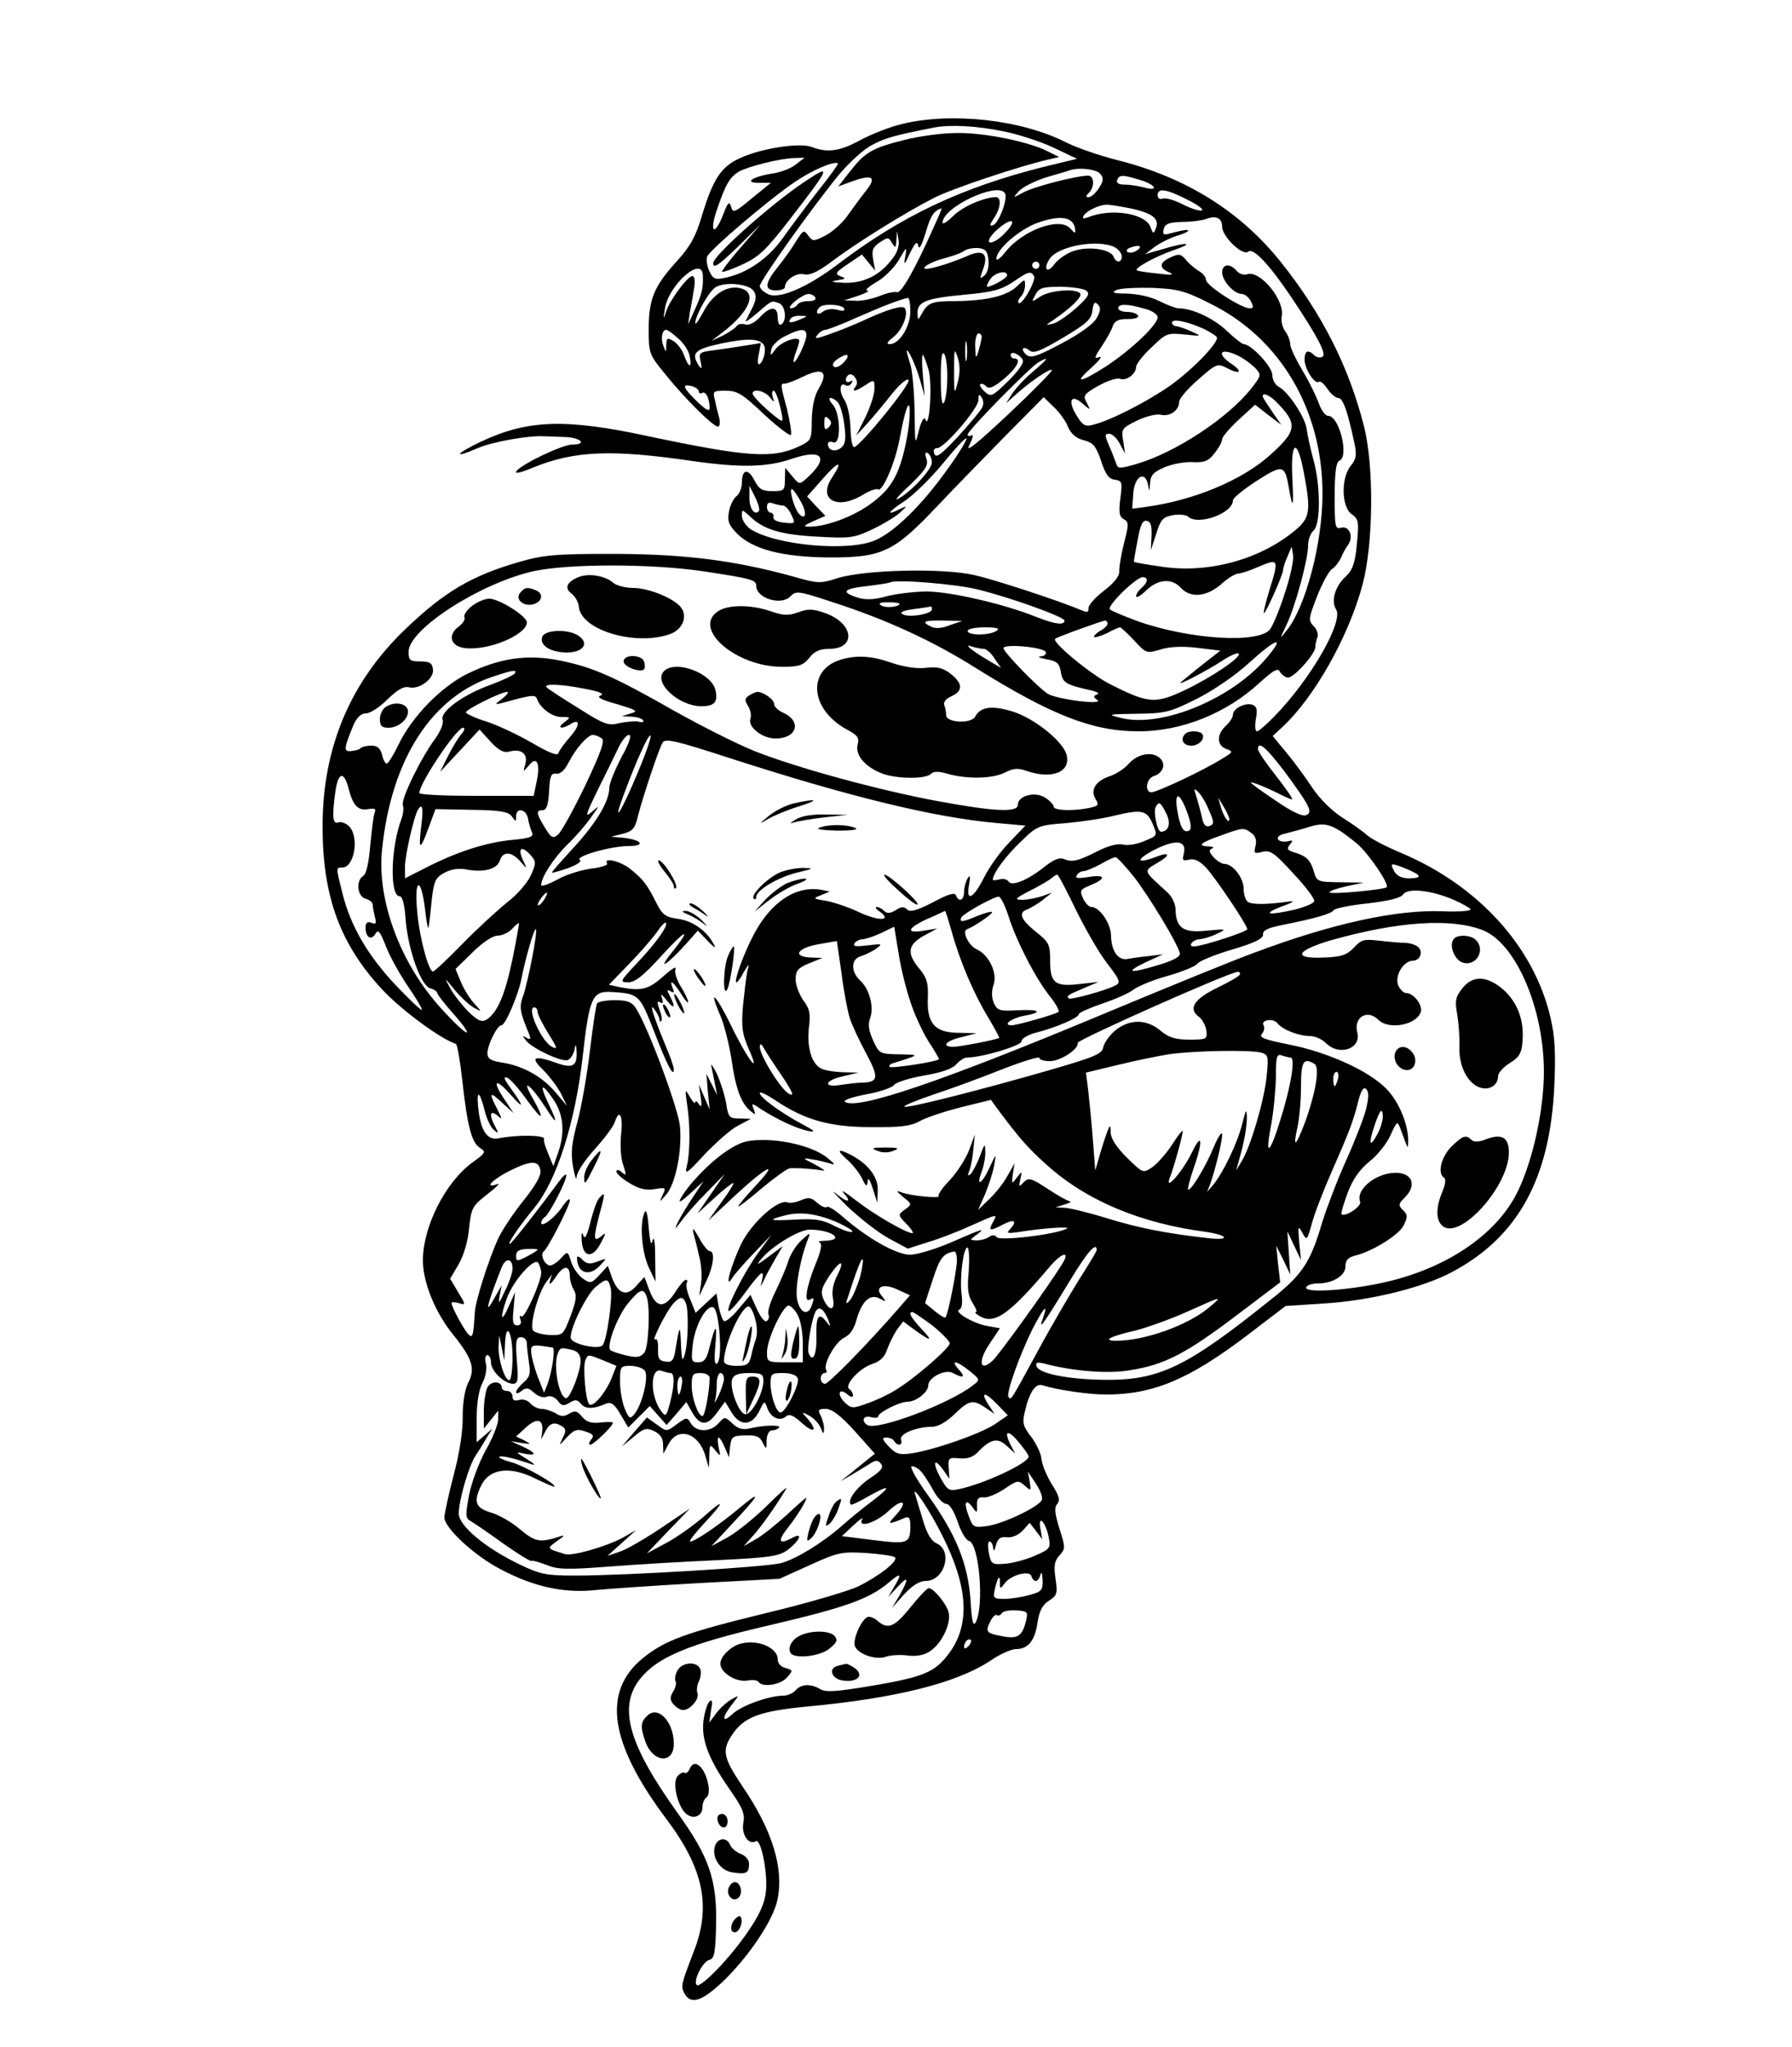 <?xml version="1.0" standalone="no"?>
<!DOCTYPE svg PUBLIC "-//W3C//DTD SVG 20010904//EN"
 "http://www.w3.org/TR/2001/REC-SVG-20010904/DTD/svg10.dtd">
<svg version="1.0" xmlns="http://www.w3.org/2000/svg"
 width="500pt" height="571pt" viewBox="0 0 500 571"
 preserveAspectRatio="xMidYMid meet">

<g transform="translate(0,571) scale(0.1,-0.1)"
fill="#000000" stroke="none">
<path d="M2516 5364 c-33 -8 -84 -28 -114 -44 -58 -32 -93 -37 -137 -20 -34
13 -144 -4 -202 -32 -51 -23 -74 -59 -104 -158 -17 -58 -32 -86 -69 -127 -65
-71 -80 -107 -80 -191 0 -68 1 -71 48 -128 53 -66 132 -144 145 -144 5 0 7 10
4 23 -3 12 -9 34 -12 50 -7 26 -6 27 30 27 33 0 47 -9 108 -67 39 -36 73 -61
74 -56 2 6 -3 38 -11 71 -19 71 -19 72 -6 72 6 0 30 9 52 20 54 26 70 13 43
-33 -13 -21 -19 -51 -20 -89 0 -54 -2 -57 -33 -72 -75 -36 -143 -32 -427 28
-228 49 -334 45 -463 -16 -72 -34 -80 -49 -9 -18 38 17 143 36 185 33 6 0 32
-1 57 -2 45 -1 65 -21 22 -21 -27 0 -139 -53 -156 -74 -7 -9 11 -5 47 10 116
47 219 51 444 18 135 -19 208 -18 280 7 84 28 102 2 39 -55 -20 -18 -21 -18
-40 5 l-20 24 -1 -32 c0 -31 -2 -33 -35 -33 -28 0 -37 5 -50 30 -18 35 -35 31
-35 -7 0 -14 -7 -31 -15 -37 -8 -6 -18 -25 -21 -43 -5 -27 -1 -37 23 -62 45
-44 127 -65 258 -66 147 0 179 15 300 143 50 53 137 142 194 200 l103 104 28
-27 c16 -15 34 -40 40 -56 9 -20 23 -32 44 -37 26 -7 34 -16 48 -57 12 -38 22
-51 38 -53 21 -3 22 -7 16 -52 -5 -39 -3 -51 9 -58 15 -8 15 -14 1 -68 -8 -32
-14 -68 -13 -78 1 -12 -14 -32 -43 -54 -25 -19 -44 -41 -43 -49 1 -10 -4 -12
-15 -7 -66 28 -246 87 -304 100 -88 20 -306 15 -382 -9 -46 -15 -54 -15 -120
4 -166 46 -303 63 -501 64 -168 0 -199 -3 -268 -23 -131 -38 -206 -82 -315
-186 -155 -148 -232 -332 -232 -551 0 -198 50 -332 171 -460 54 -56 157 -132
201 -147 4 -2 12 -48 18 -103 14 -127 26 -172 49 -187 18 -11 16 -14 -20 -40
-76 -55 -139 -179 -139 -274 0 -62 35 -147 86 -209 52 -65 61 -93 40 -133 -9
-18 -15 -54 -15 -93 1 -39 -9 -103 -25 -163 -14 -54 -26 -108 -26 -119 0 -29
83 -106 156 -144 90 -48 174 -67 259 -59 38 4 171 13 295 20 l225 12 84 38
c79 36 89 38 158 34 40 -3 76 -8 80 -12 10 -10 -42 -51 -102 -81 -27 -13 -142
-47 -255 -74 -226 -55 -284 -76 -346 -126 -115 -94 -94 -237 66 -450 103 -137
125 -243 76 -368 -36 -94 -37 -97 -26 -118 17 -31 47 -22 102 29 73 68 145
174 157 232 19 88 -14 195 -98 318 -53 79 -57 99 -29 142 34 51 77 67 213 80
247 23 416 66 509 128 26 18 58 32 71 32 34 0 53 24 60 75 5 32 14 49 32 60
23 15 24 21 18 62 -5 35 -3 49 11 64 17 19 17 22 0 75 -13 42 -15 59 -6 69 9
10 5 23 -16 56 -14 23 -27 54 -28 69 -1 14 -14 42 -28 61 -23 29 -26 40 -19
69 12 55 30 82 49 76 41 -13 129 -26 178 -26 131 0 231 42 391 163 l110 84
107 7 c130 8 276 44 358 88 184 98 274 262 285 523 4 90 1 137 -11 187 -46
197 -201 368 -417 459 -41 17 -83 39 -94 49 -11 10 -42 32 -69 49 -29 18 -63
52 -84 83 -19 29 -52 74 -73 99 l-38 46 26 24 c90 83 186 253 225 399 30 114
32 328 4 440 -42 166 -117 315 -233 460 -113 141 -264 235 -454 283 -52 13
-118 36 -147 51 -123 62 -317 84 -456 50z m282 -20 c42 -8 106 -29 142 -46
l65 -31 -95 -23 c-229 -58 -394 -136 -572 -271 -84 -64 -163 -98 -194 -84 -13
6 -24 16 -24 23 0 15 146 219 221 311 29 34 70 72 93 83 35 19 64 27 171 48
45 9 120 5 193 -10z m-578 -93 c-13 -11 -43 -22 -65 -25 -56 -9 -81 -26 -37
-26 l33 0 -53 -43 c-48 -40 -53 -42 -58 -24 -5 17 -9 13 -22 -21 -24 -62 -40
-52 -18 12 25 74 37 93 63 108 29 15 114 36 152 37 l30 1 -25 -19z m63 -73
c-32 -41 -76 -100 -98 -131 -41 -58 -100 -99 -162 -112 -28 -6 -34 -3 -44 19
-6 13 -9 31 -6 40 7 19 172 159 244 208 48 33 111 60 121 52 2 -1 -23 -36 -55
-76z m787 47 c10 -12 9 -20 -4 -40 -9 -14 -22 -25 -28 -25 -9 0 -9 3 0 12 17
17 15 48 -2 48 -32 0 -153 -31 -181 -47 -30 -16 -30 -16 -12 4 10 11 44 28 75
38 31 9 62 18 67 20 27 9 74 3 85 -10z m111 -17 c44 -13 54 -33 12 -21 -16 4
-40 8 -54 8 -17 0 -25 4 -22 13 6 15 15 15 64 0z m-377 -37 c9 -14 -17 -84
-33 -89 -11 -4 -10 1 2 19 19 27 22 59 6 59 -33 0 -95 -27 -120 -53 -16 -16
-29 -24 -29 -18 0 43 154 115 174 82z m509 -18 c29 -14 47 -28 40 -30 -6 -2
-30 5 -53 17 -23 12 -48 19 -56 16 -8 -3 -14 1 -14 9 0 22 24 18 83 -12z
m-160 -24 c62 -13 83 -29 72 -56 -6 -16 -8 -16 -15 4 -15 38 -109 53 -174 27
-14 -5 -17 -4 -12 5 8 13 42 29 62 30 6 1 36 -4 67 -10z m-547 -51 c-51 -115
-91 -187 -103 -183 -7 2 -28 -2 -47 -10 -20 -8 -50 -15 -68 -14 l-33 1 40 13
c22 8 33 14 25 14 -8 1 3 11 25 24 22 12 50 40 63 62 22 38 23 39 18 10 -5
-27 -3 -26 13 9 15 30 20 35 23 20 3 -12 10 2 21 38 14 48 23 60 44 67 2 1 -8
-23 -21 -51z m393 -3 c3 -18 2 -18 -14 -1 -31 31 -132 -7 -179 -66 -14 -18
-26 -27 -26 -20 0 27 66 84 119 102 59 20 94 15 100 -15z m411 3 c0 -28 57
-83 73 -70 14 12 60 -37 124 -133 70 -105 95 -153 83 -160 -7 -4 -17 -2 -23 4
-17 17 -27 13 -27 -12 0 -26 28 -70 40 -62 4 3 15 -6 24 -20 9 -14 23 -25 30
-25 13 0 26 -37 45 -126 7 -33 5 -45 -10 -63 -28 -34 -26 -115 2 -135 20 -14
21 -21 15 -83 -5 -54 -12 -73 -31 -91 -30 -27 -42 -69 -27 -92 21 -34 -70
-193 -171 -297 -23 -24 -45 -43 -50 -43 -5 0 -6 15 -3 34 5 26 3 35 -9 40 -20
7 -55 -10 -55 -28 0 -7 -9 -21 -20 -31 -26 -24 -25 -54 1 -64 21 -7 20 -9 -12
-28 -49 -31 -181 -93 -196 -93 -20 0 -15 38 6 45 28 9 36 37 14 53 -23 17 -63
7 -86 -21 -11 -12 -33 -26 -50 -32 -40 -13 -56 -39 -40 -64 10 -17 8 -19 -19
-25 -46 -9 -98 -7 -98 4 0 5 -11 17 -24 25 -27 18 -76 6 -76 -20 0 -22 -65
-19 -222 10 -168 31 -397 94 -513 140 -50 20 -148 70 -220 110 -172 98 -229
123 -320 142 -93 19 -170 8 -262 -37 -72 -36 -153 -118 -191 -197 -14 -29 -29
-53 -33 -53 -4 0 -10 11 -13 25 -5 18 -13 25 -30 25 -12 0 -26 -3 -30 -7 -3
-4 -15 -7 -26 -8 -22 -2 -21 6 6 72 10 22 21 33 35 33 12 0 39 18 60 39 28 27
45 37 59 34 29 -8 72 24 68 50 -2 18 -10 22 -36 22 -28 0 -32 3 -32 27 0 63
201 192 350 225 100 21 329 21 475 -1 133 -20 145 -24 145 -40 0 -35 69 -56
95 -30 16 17 22 16 119 -16 149 -48 281 -109 398 -183 212 -132 326 -177 455
-177 120 0 245 50 338 136 40 36 51 42 57 29 5 -8 15 -15 22 -15 17 0 76 66
76 85 0 7 3 20 6 28 3 8 -2 22 -11 31 -15 15 -14 21 10 83 15 38 34 72 42 76
8 5 18 18 24 30 5 12 14 29 21 38 15 22 3 53 -20 47 -17 -5 -18 3 -18 88 0 66
4 95 13 99 28 10 0 125 -31 125 -8 0 -19 15 -26 34 -6 18 -26 59 -45 91 -19
32 -35 65 -35 74 0 10 -6 26 -14 37 -8 10 -12 29 -10 40 11 44 -59 131 -96
119 -10 -3 -23 1 -30 10 -18 21 -40 19 -40 -5 0 -23 33 -60 55 -60 8 0 19 -9
25 -20 8 -16 8 -20 -3 -20 -24 0 -122 64 -122 79 0 8 -9 19 -20 25 -10 6 -27
20 -36 31 -14 17 -20 18 -43 7 -32 -14 -33 -30 -3 -42 15 -7 6 -8 -33 -3 -30
3 -57 7 -58 9 -8 6 53 39 102 56 62 21 39 24 -30 3 l-49 -14 25 19 c14 11 42
25 63 32 46 14 42 23 -6 10 -31 -9 -34 -8 -30 9 4 15 15 19 52 20 25 0 55 4
66 8 27 11 45 3 45 -21z m-608 -20 c-16 -17 -35 -27 -41 -24 -6 4 2 18 22 36
42 37 58 27 19 -12z m-310 -67 c-35 -48 -80 -71 -136 -70 -35 2 -42 3 -21 7
25 4 27 5 11 11 -18 7 -15 11 19 34 l40 27 18 -22 19 -23 -6 32 c-4 25 -1 34
19 47 22 15 25 14 34 -2 9 -15 11 -14 12 8 l2 25 4 -24 c3 -14 -3 -35 -15 -50z
m619 29 c10 -6 19 -17 19 -25 0 -19 -16 -19 -23 -1 -8 21 -70 30 -111 16 -19
-6 -44 -23 -55 -38 -19 -26 -31 -13 -13 15 23 37 137 57 183 33z m59 -10 c-8
-5 -18 -6 -24 -3 -5 4 -1 10 10 13 24 9 34 2 14 -10z m-412 -26 c2 -18 -3 -36
-12 -43 -13 -11 -13 -9 -3 18 16 43 0 57 -44 37 -63 -27 -130 -45 -119 -31 6
7 30 18 53 24 23 6 49 15 57 21 8 6 26 9 40 8 20 -2 26 -9 28 -34z m142 -14
c0 -5 -4 -10 -10 -10 -5 0 -10 5 -10 10 0 6 5 10 10 10 6 0 10 -4 10 -10z
m-939 -27 c2 -34 -3 -55 -22 -96 l-19 -42 5 35 c4 19 9 50 12 68 3 18 1 32 -5
32 -13 0 -62 -65 -73 -98 -8 -24 -9 -24 -4 6 10 67 103 149 106 95z m849 -1
c0 -8 -43 -32 -56 -32 -2 0 1 9 8 20 13 20 48 28 48 12z m75 -2 c7 -12 -34
-84 -43 -75 -3 3 0 11 6 17 7 7 12 21 12 32 0 19 -1 18 -24 -4 -28 -26 -84
-39 -171 -40 -65 0 -76 -4 -93 -35 -11 -20 -11 -19 -12 2 0 32 25 41 132 51
77 7 102 14 134 35 43 30 50 32 59 17z m-782 -42 c8 -12 7 -24 -3 -45 -8 -15
-16 -32 -19 -38 -2 -5 12 5 33 23 41 35 38 34 60 26 18 -7 22 -49 6 -59 -6 -4
-10 5 -10 19 0 33 -20 33 -50 1 -15 -16 -30 -23 -41 -20 -10 3 -20 1 -24 -5
-3 -5 -21 -17 -38 -26 l-32 -15 30 23 c77 59 99 112 51 124 -37 9 -77 -16
-103 -65 -13 -24 -23 -39 -23 -32 0 21 39 90 57 100 27 16 94 9 106 -11z m927
2 c12 -9 8 -17 -27 -49 -24 -21 -53 -41 -65 -44 -22 -5 -22 -5 2 11 49 34 80
64 74 73 -9 15 -83 10 -111 -8 -26 -17 -26 -17 -14 5 10 19 20 22 69 22 31 0
64 -5 72 -10z m345 -36 c197 -96 315 -297 315 -531 0 -138 -47 -317 -101 -383
-19 -24 -19 -24 1 18 24 50 60 182 60 222 0 15 7 33 15 40 20 17 20 128 -1
200 -8 30 -16 67 -18 82 -3 32 -51 105 -78 119 -10 5 -18 20 -18 33 0 23 -59
86 -80 86 -4 0 -26 17 -48 38 -36 34 -95 62 -134 62 -7 0 -31 9 -53 20 -23 12
-60 20 -90 21 -38 0 -45 3 -30 10 11 5 56 7 100 6 71 -3 91 -8 160 -43z
m-1100 16 c3 -6 -5 -10 -19 -10 -14 0 -28 -4 -31 -10 -3 -5 -12 -10 -18 -10
-16 1 32 40 49 40 7 0 16 -4 19 -10z m265 -39 c0 -42 -31 -91 -57 -91 -11 0
-8 6 10 20 25 20 42 63 32 80 -6 10 -50 -3 -120 -36 -27 -12 -69 -29 -93 -37
-36 -13 -41 -13 -31 -1 6 8 16 14 22 14 6 0 45 15 87 34 70 31 125 52 143 55
4 1 7 -16 7 -38z m520 -18 c-9 -17 -47 -44 -98 -71 -68 -36 -85 -42 -98 -32
-8 7 -12 15 -9 18 2 3 11 0 18 -6 11 -9 31 -1 93 36 66 39 80 52 82 76 3 21 6
26 15 17 9 -9 8 -18 -3 -38z m-705 27 c4 -7 -2 -9 -19 -4 -16 4 -32 1 -41 -6
-15 -12 -22 0 -8 13 10 11 61 8 68 -3z m838 -1 c21 -5 37 -16 37 -24 0 -21
-74 -91 -144 -137 -74 -47 -92 -49 -40 -3 21 19 31 32 21 29 -15 -6 -14 -1 7
30 14 21 28 46 31 57 5 14 16 19 41 19 21 0 33 4 29 10 -3 6 -17 10 -31 10
-13 0 -24 5 -24 10 0 13 25 13 73 -1z m-958 -29 c-28 -12 -37 -12 -30 0 3 6
16 10 28 9 21 0 21 -1 2 -9z m1123 -27 c18 -9 34 -19 37 -23 8 -13 -65 -89
-129 -135 -64 -45 -169 -99 -217 -110 -22 -6 -29 -1 -47 29 -24 41 -12 58 20
29 21 -18 21 -18 10 4 -11 19 -8 24 33 47 25 14 52 23 61 19 17 -6 44 14 44
34 0 7 19 32 43 54 40 39 44 41 92 36 49 -5 49 -5 20 8 -16 8 -36 14 -42 15
-7 0 -13 5 -13 10 0 12 41 4 88 -17z m-1467 -26 c15 -12 30 -34 33 -49 8 -36
-2 -36 -15 0 -5 15 -18 33 -29 40 -18 11 -20 10 -21 -10 0 -22 -1 -22 -8 -3
-8 20 -4 45 8 45 3 0 18 -10 32 -23z m359 8 c0 -17 -27 -75 -35 -75 -2 0 0 12
5 26 6 14 10 29 10 33 0 16 -51 -2 -66 -23 -15 -20 -15 -20 -12 -1 2 11 19 28
38 37 43 22 60 23 60 3z m489 -7 c-1 -7 -5 -24 -9 -38 -7 -22 -8 -21 -9 13 -1
20 4 37 9 37 6 0 10 -6 9 -12z m-608 -20 c8 -12 0 -46 -12 -54 -5 -3 -6 9 -2
27 l6 32 -44 -7 c-24 -4 -63 -10 -87 -13 -41 -5 -43 -7 -37 -32 4 -20 3 -22
-5 -11 -23 35 -12 46 63 62 72 15 106 14 118 -4z m566 -40 c-2 -13 -4 -3 -4
22 0 25 2 35 4 23 2 -13 2 -33 0 -45z m-54 -54 c0 -28 -4 -58 -9 -67 -6 -10
-9 14 -9 68 0 58 3 78 10 67 5 -9 9 -40 8 -68z m29 -11 c-9 -36 -10 -34 -10
32 0 62 1 66 10 38 7 -21 7 -44 0 -70z m-105 7 l13 -45 -5 58 c-3 31 -3 57 0
57 2 0 9 -19 16 -42 11 -41 2 -170 -9 -138 -3 9 -11 -3 -18 -30 -11 -44 -11
-43 -12 50 -1 52 -6 111 -11 130 -6 19 -11 37 -11 40 1 13 26 -40 37 -80z
m287 55 c3 -8 -15 -33 -42 -59 -43 -42 -47 -44 -64 -29 -10 9 -16 19 -13 21 3
3 10 1 17 -6 8 -8 21 -2 49 21 37 31 50 57 29 57 -5 0 -10 4 -10 10 0 13 27 1
34 -15z m604 11 c15 -8 35 -23 45 -33 17 -19 16 -21 -12 -57 -66 -83 -211
-178 -319 -210 -49 -14 -53 -14 -58 2 -3 9 -12 32 -20 50 -12 28 -12 32 1 32
8 0 21 -12 29 -27 l15 -28 -5 35 c-6 33 -4 36 39 57 25 12 54 19 66 16 24 -6
51 12 51 36 0 9 24 37 53 62 51 45 54 46 81 32 36 -19 45 -10 12 12 -46 31
-29 47 22 21z m-1103 -16 c-10 -11 -22 -17 -28 -13 -6 4 -3 12 8 20 28 20 41
16 20 -7z m529 -25 c-23 -19 -49 -47 -59 -62 l-18 -28 29 26 c39 35 94 72 99
67 3 -2 -52 -58 -121 -123 -92 -86 -122 -110 -109 -86 9 18 12 30 6 27 -6 -4
-11 -3 -11 2 0 11 172 186 197 201 33 19 28 11 -13 -24z m-496 -42 c-14 -18
-2 -16 27 3 24 16 25 16 25 -10 0 -15 -11 -50 -25 -79 l-26 -52 32 35 c17 19
48 56 69 83 22 27 42 43 45 37 7 -11 -131 -180 -151 -187 -6 -2 -10 21 -11 52
-1 33 -8 67 -18 81 -15 24 -12 50 5 39 5 -3 12 0 16 6 4 8 3 9 -4 5 -12 -7
-17 6 -6 17 12 12 33 -17 22 -30z m-438 -15 c0 -5 4 -7 9 -4 10 6 21 -16 21
-42 0 -11 -10 -6 -35 18 -40 39 -44 50 -15 43 11 -3 20 -10 20 -15z m197 -15
c14 -17 14 -17 9 0 -3 9 -2 17 3 17 4 0 12 -20 18 -45 9 -41 9 -44 -6 -33 -33
25 -71 62 -71 70 0 15 33 8 47 -9z m592 -32 c-5 -9 -35 -45 -67 -80 -46 -49
-60 -60 -65 -47 -4 10 -1 16 8 16 20 0 115 111 115 134 0 17 2 18 9 7 6 -9 6
-21 0 -30z m820 20 c63 -63 61 -82 -16 -151 -78 -70 -213 -126 -346 -144 l-38
-5 3 42 c3 48 33 66 41 25 4 -21 4 -20 6 4 1 22 9 31 39 44 20 9 56 16 78 15
35 -2 46 3 63 25 12 15 21 32 21 39 0 6 21 31 46 54 l46 42 36 -28 37 -28 -21
30 c-11 17 -24 36 -28 43 -11 19 12 14 33 -7z m-1220 -5 c6 -8 14 -36 17 -63
5 -37 3 -52 -9 -62 -17 -13 -37 -8 -37 11 0 5 7 8 15 4 22 -8 21 81 -2 106 -9
10 -11 18 -6 18 6 0 16 -6 22 -14z m191 -100 c-19 -97 -41 -138 -100 -181 -50
-37 -130 -66 -175 -64 -15 0 -11 4 14 15 l34 15 -26 27 -25 27 44 50 c45 51
58 52 25 2 -40 -61 15 -91 87 -47 18 11 37 18 42 15 12 -8 47 72 60 140 6 33
14 69 18 80 13 42 14 -16 2 -79z m-218 32 c-9 -9 -12 -7 -12 12 0 19 3 21 12
12 9 -9 9 -15 0 -24z m330 -119 c-69 -97 -146 -173 -200 -196 -75 -33 -278
-14 -348 31 -13 9 -24 26 -24 37 0 19 0 19 23 -2 37 -36 87 -51 188 -56 88 -5
101 -4 150 19 30 14 65 35 79 47 22 20 22 21 3 12 -42 -21 -38 -11 9 20 25 16
74 64 108 105 34 42 64 74 66 71 3 -3 -21 -43 -54 -88z m997 -13 c19 -102 16
-121 -26 -156 -98 -81 -241 -120 -370 -101 -42 6 -78 12 -79 14 -1 1 4 28 10
60 8 43 14 57 26 54 11 -2 14 -14 13 -42 l-2 -40 15 46 c13 41 19 47 47 52 17
3 36 1 42 -4 27 -26 125 9 125 45 0 7 30 31 67 55 72 46 78 45 89 -19 11 -64
14 -56 10 22 -6 112 14 120 33 14z m-1039 34 c0 -20 -60 -84 -95 -102 -11 -6
4 12 34 39 43 42 52 55 46 73 -5 15 -4 20 4 16 6 -4 11 -16 11 -26z m-483
-136 c-12 -13 -27 9 -26 39 l0 32 16 -32 c9 -18 14 -36 10 -39z m119 24 c16
-30 12 -50 -6 -32 -14 14 -31 76 -19 69 5 -4 16 -20 25 -37z m-52 -8 c7 0 18
-12 24 -26 12 -25 11 -25 -20 -22 -20 2 -32 8 -30 16 1 6 -2 12 -8 12 -5 0
-10 7 -10 16 0 11 5 14 16 10 9 -3 21 -6 28 -6z m1401 -244 c-14 -45 -33 -90
-41 -101 -30 -41 -225 -29 -369 22 -38 14 -74 29 -78 33 -10 9 72 89 91 90 17
0 15 -15 -3 -30 -8 -7 -15 -17 -15 -23 0 -6 13 1 28 16 33 32 72 35 97 7 27
-29 71 -25 112 10 18 17 40 30 48 30 7 0 34 9 59 20 54 23 55 20 27 -69 -10
-34 -17 -61 -14 -61 5 0 53 107 53 120 0 5 5 21 12 37 l12 28 4 -24 c2 -14 -8
-61 -23 -105z m-854 9 c92 -23 239 -76 239 -86 0 -14 -25 -11 -81 11 -90 36
-239 70 -303 70 -33 0 -83 -6 -111 -13 -36 -10 -59 -11 -82 -4 -48 15 -40 25
25 32 31 4 62 8 67 11 21 8 184 -5 246 -21z m-221 -39 c0 -9 -39 -13 -51 -5
-10 6 -4 9 19 9 17 0 32 -2 32 -4z m90 -16 c0 -13 -66 -24 -82 -13 -9 5 2 10
32 14 25 3 46 7 48 7 1 1 2 -2 2 -8z m50 -44 c-22 -9 -41 -10 -52 -4 -29 14
-21 18 35 17 l52 -1 -35 -12z m440 4 c0 -5 -9 -14 -21 -20 -11 -7 -18 -14 -16
-17 3 -2 19 3 36 11 16 9 33 16 36 16 3 0 21 -17 40 -37 33 -36 34 -36 72 -25
25 8 60 10 103 5 l65 -8 -50 -39 c-28 -22 -54 -44 -60 -49 -16 -14 75 33 117
61 21 14 41 22 44 19 10 -9 -76 -67 -152 -103 -81 -38 -100 -36 -204 16 -56
28 -165 118 -156 128 5 5 122 47 139 51 4 0 7 -3 7 -9z m-310 -20 c-20 -13
-80 -13 -80 0 0 6 21 10 48 10 34 0 43 -3 32 -10z m760 -68 c-95 -119 -300
-205 -415 -174 -37 9 -33 10 46 11 80 1 93 4 167 41 46 23 109 66 146 100 75
68 102 78 56 22z m-795 18 c7 0 21 -12 30 -27 l18 -26 -39 23 c-47 28 -67 46
-41 36 10 -3 25 -6 32 -6z m173 -9 c2 -6 -5 -12 -15 -12 -10 -1 -2 -4 17 -8
29 -5 36 -11 40 -36 5 -30 14 -35 85 -51 17 -4 24 -9 16 -11 -11 -5 -11 -7 0
-15 23 -16 -113 1 -138 17 -29 19 -123 116 -123 127 0 13 113 3 118 -11z
m-1482 -60 c-3 -4 -32 -18 -64 -30 -79 -28 -145 -76 -137 -99 3 -11 -6 -32
-21 -53 -39 -52 -96 -169 -90 -185 3 -8 1 -25 -4 -39 -30 -78 -33 -215 -5
-215 8 0 14 -23 17 -67 7 -84 43 -184 69 -190 11 -3 19 -9 19 -13 0 -4 21 -31
46 -59 25 -28 41 -51 36 -51 -6 0 -38 30 -72 68 -113 124 -179 302 -164 442
26 255 141 431 317 485 51 17 60 17 53 6z m199 -43 c39 -7 52 -14 41 -18 -13
-4 1 -12 45 -24 56 -17 61 -20 39 -26 l-25 -8 27 -1 c15 -1 29 -5 32 -10 4 -5
-2 -7 -12 -4 -10 2 -34 0 -53 -4 -31 -8 -42 -5 -114 41 -44 27 -84 53 -89 58
-14 12 41 10 109 -4z m-235 -28 c-24 -18 -24 -18 34 -2 49 13 60 14 64 3 9
-26 42 -51 69 -51 26 0 26 -1 7 -15 -21 -16 -8 -20 16 -6 29 19 30 -1 1 -34
-16 -18 -31 -39 -33 -46 -3 -8 -26 1 -74 29 -38 22 -95 49 -126 59 -32 10 -58
22 -58 26 0 8 98 57 115 57 6 0 -1 -9 -15 -20z m-112 -97 c-9 -10 -26 -38 -38
-62 l-22 -44 55 59 55 59 31 -34 c23 -25 37 -32 54 -27 32 8 50 -7 43 -35 -7
-23 -7 -23 9 -5 22 29 33 8 23 -41 l-9 -43 -160 0 c-87 0 -159 3 -159 8 0 27
104 182 122 182 6 0 4 -8 -4 -17z m390 -12 c11 -6 0 -36 -45 -132 -33 -68 -67
-130 -76 -137 -14 -12 -19 -10 -37 20 -24 39 -25 48 -6 48 11 0 16 15 18 53 2
43 6 51 20 49 11 -2 23 9 34 30 20 40 54 78 68 78 6 0 17 -4 24 -9z m56 -53
c-18 -35 -34 -73 -34 -86 0 -38 -38 -100 -101 -168 -32 -35 -59 -65 -59 -68 0
-2 20 4 44 12 25 9 40 19 34 23 -16 10 87 39 136 39 48 0 38 17 -14 23 l-35 3
32 8 c28 7 35 15 43 50 16 61 59 189 69 205 8 12 40 4 188 -44 331 -107 572
-166 746 -181 l78 -7 -44 -46 c-25 -25 -57 -70 -71 -98 -30 -60 -52 -71 -42
-20 4 23 3 28 -4 17 -5 -8 -10 -25 -10 -37 0 -25 -15 -31 -23 -10 -3 8 -22 3
-64 -20 -45 -23 -64 -28 -72 -20 -9 9 -17 8 -32 -2 -15 -9 -24 -10 -32 -2 -6
6 -15 11 -21 11 -5 0 -2 -6 9 -13 35 -26 -3 -27 -57 -2 -29 14 -71 28 -92 32
-38 6 -39 7 -15 16 l24 10 -24 5 c-71 12 -140 -34 -188 -125 -28 -53 -57 -133
-48 -133 3 0 12 12 20 28 16 26 16 26 10 2 -3 -14 -8 -57 -12 -96 -5 -59 -2
-78 16 -120 36 -80 -3 -30 -49 65 -42 86 -65 109 -31 30 11 -24 25 -80 32
-124 12 -84 27 -123 54 -145 13 -11 14 -10 8 6 -7 18 -6 18 22 -1 44 -28 97
-53 131 -60 22 -4 17 1 -21 21 -59 32 -115 73 -115 85 0 5 19 -4 43 -20 82
-55 152 -75 267 -75 82 -1 112 3 135 16 17 10 68 27 115 39 l85 21 15 -21 c69
-93 94 -120 155 -173 107 -91 253 -151 428 -174 63 -9 72 -25 10 -18 -116 13
-194 28 -282 55 -51 16 -105 29 -120 30 l-26 1 25 8 c14 4 20 8 15 9 -6 1 -34
16 -62 35 -46 30 -53 32 -67 18 -13 -14 -14 -13 -9 9 5 23 5 23 -10 4 -14 -19
-15 -18 -11 10 l5 30 -20 -35 c-10 -19 -33 -48 -51 -65 l-31 -30 20 45 c10 25
22 61 25 80 6 34 6 34 -14 -9 -22 -47 -38 -52 -20 -7 5 15 10 39 9 54 0 24 -2
22 -15 -13 -8 -22 -20 -44 -26 -50 -8 -7 -9 -4 -3 10 4 11 9 38 11 60 l4 40
-16 -43 c-9 -24 -33 -61 -53 -83 -21 -21 -35 -42 -32 -45 8 -8 -78 0 -104 10
-16 6 -15 4 5 -13 25 -20 25 -20 5 -35 -20 -14 -20 -15 4 -40 14 -14 21 -26
17 -26 -17 0 -107 52 -157 91 -30 23 -45 33 -35 21 25 -28 10 -28 -23 0 -14
11 1 -5 34 -38 34 -32 85 -72 114 -88 l54 -29 56 18 c31 9 85 30 120 46 76 34
75 34 61 9 -13 -24 -8 -25 30 -5 31 16 39 9 18 -14 -11 -11 -7 -12 22 -8 74
12 155 17 135 9 -37 -17 -187 -34 -194 -23 -4 6 -12 7 -21 1 -8 -6 -24 -10
-35 -10 -20 1 -20 1 -1 15 28 21 20 19 -69 -20 -44 -19 -96 -35 -116 -35 -38
0 -121 47 -190 108 -20 17 -39 29 -42 25 -4 -3 -16 2 -27 12 -17 15 -24 16
-45 7 -14 -6 -31 -9 -38 -6 -26 10 -101 -58 -129 -116 -29 -61 -48 -131 -25
-95 6 10 34 42 61 70 l48 50 -36 -49 c-38 -52 -91 -155 -83 -163 3 -2 24 21
46 51 45 61 55 68 47 34 -5 -20 -5 -20 6 2 6 14 21 41 32 60 l20 34 -39 -29
c-34 -25 -37 -26 -20 -6 30 36 105 81 134 81 61 0 101 -29 44 -31 -16 0 -23
-3 -16 -5 8 -4 4 -23 -13 -64 -25 -62 -31 -106 -14 -95 12 7 12 3 4 -19 -11
-28 -33 -17 -40 20 -6 32 9 115 31 169 7 18 5 17 -18 -4 -15 -13 -32 -40 -38
-60 -6 -20 -23 -58 -36 -85 -13 -26 -22 -54 -19 -62 3 -7 1 -16 -5 -19 -5 -4
-17 11 -27 33 l-18 40 -33 -39 c-18 -22 -36 -37 -41 -34 -4 3 -11 21 -15 41
l-6 36 -29 -27 -29 -27 -15 37 c-9 20 -13 41 -10 46 3 5 2 9 -3 9 -4 -1 -17
-15 -28 -33 -30 -47 -53 -47 -72 1 l-15 40 -22 -24 c-27 -32 -51 -24 -68 21
l-12 34 -23 -25 c-22 -24 -26 -25 -46 -11 -12 8 -27 28 -33 46 -10 32 -10 32
-29 11 -10 -11 -24 -20 -30 -20 -15 0 -29 31 -18 39 12 9 73 128 73 143 0 7
-8 0 -19 -15 -20 -32 -61 -63 -61 -48 0 5 5 13 10 16 13 8 60 100 60 116 0 7
-10 -2 -22 -19 -53 -72 -131 -172 -136 -172 -7 0 27 50 69 101 62 75 114 237
135 423 18 163 27 182 79 179 78 -5 79 -6 120 -110 36 -94 55 -130 55 -106 0
6 -7 27 -15 47 -40 96 -55 141 -40 122 8 -11 15 -24 15 -30 0 -5 2 -7 5 -4 3
3 1 17 -5 32 -7 20 -7 25 2 20 8 -5 9 -1 5 12 -5 14 -2 12 13 -6 21 -27 26
-21 9 12 -9 16 -8 19 2 13 9 -6 11 -3 6 8 -11 28 2 19 23 -15 11 -18 20 -28
20 -23 0 6 -9 25 -21 44 -11 18 -18 40 -14 49 3 8 -13 -2 -35 -22 -40 -36 -61
-41 -119 -30 l-32 7 59 61 c32 33 67 74 77 89 10 15 20 25 23 23 7 -8 -27 -56
-81 -113 -48 -51 -49 -53 -24 -53 19 0 42 18 91 72 71 78 89 84 29 9 -42 -52
-10 -31 43 28 l31 35 28 -29 c17 -18 24 -22 17 -10 -19 38 -60 67 -101 72 -35
5 -43 11 -61 47 -25 50 -37 65 -74 94 -28 21 -73 31 -62 13 3 -4 -17 -11 -45
-14 -28 -4 -71 -17 -95 -31 -24 -13 -44 -20 -44 -15 0 22 35 76 74 114 23 22
52 56 65 75 25 35 25 35 2 15 -20 -17 -17 -8 16 60 22 44 48 97 58 118 9 20
23 37 30 37 8 0 1 -23 -21 -62z m45 -44 c-46 -111 -73 -152 -38 -59 34 92 69
169 74 163 3 -3 -13 -50 -36 -104z m1805 4 c72 -98 80 -114 60 -122 -11 -4
-42 11 -85 41 -38 25 -69 48 -69 50 0 4 45 -14 80 -32 16 -8 32 -15 35 -15 4
0 -16 29 -44 65 -28 35 -51 69 -51 75 0 25 23 5 74 -62z m-2611 -49 c12 -46
26 -61 54 -56 19 3 23 1 18 -11 -3 -8 -8 -49 -12 -91 -4 -48 -11 -79 -19 -84
-22 -13 -17 -58 6 -64 11 -3 20 -10 20 -17 0 -6 3 -21 6 -34 5 -18 3 -21 -10
-16 -11 4 -16 0 -16 -14 0 -27 16 -37 28 -16 7 12 12 6 27 -31 9 -26 37 -77
61 -113 25 -36 43 -67 41 -69 -2 -2 -35 29 -73 69 -77 82 -125 163 -148 254
-19 75 -19 74 -1 74 34 0 48 86 19 115 -9 9 -23 14 -30 11 -16 -6 -18 15 -8
88 8 53 24 56 37 5z m2401 -61 c14 -31 14 -37 1 -42 -10 -4 -17 3 -21 22 -3
15 -10 40 -15 57 -9 27 -8 28 5 15 8 -8 22 -31 30 -52z m-62 -3 c11 -29 13
-47 7 -51 -16 -10 -26 7 -34 54 -9 55 6 54 27 -3z m118 -19 c0 -18 -17 8 -24
34 l-7 25 15 -25 c9 -14 15 -29 16 -34z m-176 15 c14 -27 7 -51 -15 -51 -10 0
-22 57 -14 70 9 15 13 13 29 -19z m-2079 -38 c-8 -67 -3 -67 22 1 l18 49 100
-2 c80 -1 103 -5 113 -18 11 -16 12 -16 12 0 0 25 27 21 33 -5 2 -13 7 -30 11
-39 6 -13 -3 -17 -56 -22 -72 -7 -153 -33 -239 -77 l-59 -30 0 33 c0 31 25
140 36 158 13 21 16 5 9 -48z m2041 9 c14 -33 14 -33 -23 -48 -20 -9 -46 -13
-59 -10 -15 4 -41 -3 -71 -18 -55 -28 -71 -32 -95 -22 -12 5 -29 -2 -55 -23
-47 -37 -90 -54 -99 -40 -3 6 -15 9 -25 6 -11 -3 -19 -3 -19 -1 0 17 36 66 77
105 47 46 50 47 128 53 44 4 105 13 135 21 76 18 90 15 106 -23z m570 -55 c32
-27 91 -113 83 -122 -8 -7 -159 -21 -159 -14 0 4 21 11 48 17 l47 10 -65 1
c-65 1 -66 1 -75 33 -10 31 -21 41 -59 52 -14 5 -16 9 -7 20 10 12 9 13 -7 9
-11 -2 -23 0 -26 6 -4 6 5 13 21 16 15 4 46 12 68 19 45 14 66 6 131 -47z
m-294 29 c11 -8 15 -20 11 -36 -5 -21 -3 -22 20 -16 22 5 33 -3 86 -61 34 -36
60 -71 58 -77 -2 -6 -26 -16 -53 -23 -75 -17 -95 -14 -39 8 34 12 40 17 20 14
-58 -8 -100 -9 -113 -1 -6 4 -12 20 -12 37 0 30 -30 69 -53 69 -8 0 -22 9 -31
19 -13 15 -14 20 -4 24 7 3 2 6 -11 6 -32 1 -21 11 37 31 60 22 63 22 84 6z
m-189 -57 c-5 -19 -3 -21 15 -17 14 4 28 -3 46 -21 27 -29 116 -161 116 -173
0 -7 -126 -48 -149 -48 -19 0 -2 20 17 20 9 1 31 7 47 15 29 14 28 14 -28 9
-65 -7 -86 7 -87 59 0 15 -10 36 -22 47 -70 64 -69 59 -27 84 36 21 33 31 -5
16 -55 -21 -59 -9 -6 19 61 31 92 27 83 -10z m-1821 -6 c14 -16 14 -22 -1 -55
-9 -20 -38 -54 -66 -75 -27 -22 -84 -74 -125 -116 -41 -42 -78 -77 -82 -77
-12 0 -38 95 -44 168 -9 94 11 98 22 5 4 -38 9 -59 10 -48 2 11 6 46 9 78 6
50 10 59 36 73 19 10 41 13 64 8 47 -8 82 2 90 26 8 26 32 25 56 -2 20 -23 20
-23 10 -1 -19 38 -6 47 21 16z m1682 -59 c43 -56 122 -186 128 -213 2 -9 -17
-20 -57 -32 -82 -25 -100 -23 -40 6 l50 23 -40 -5 c-22 -2 -49 -6 -59 -8 -26
-5 -45 22 -46 64 0 35 -32 81 -55 81 -7 0 -17 11 -23 24 -10 22 -8 25 19 36
46 19 45 31 -2 24 -31 -5 -40 -4 -35 4 4 7 13 12 19 12 7 0 28 9 47 19 19 11
38 20 42 20 4 1 27 -24 52 -55z m761 22 c43 -18 44 -26 5 -26 -19 0 -33 7 -40
20 -13 24 -10 24 35 6z m-923 -114 c26 -53 65 -121 87 -149 36 -47 39 -54 23
-62 -27 -14 -125 -41 -130 -36 -7 7 -4 9 43 29 l40 17 -53 -6 c-69 -8 -82 3
-82 66 0 44 -3 51 -40 80 -43 35 -50 54 -22 63 9 4 28 15 42 26 l25 20 -28
-10 c-16 -5 -40 -10 -55 -10 -23 0 -20 4 23 26 28 14 54 30 60 35 5 5 11 9 15
9 3 0 26 -44 52 -98z m1054 28 c23 -10 44 -22 47 -26 3 -5 -32 -8 -78 -6 -129
5 -308 -34 -524 -115 -53 -19 -244 -97 -426 -173 -448 -187 -681 -266 -717
-244 -7 5 17 13 57 21 39 7 75 19 80 27 6 7 43 19 84 26 48 8 79 19 89 31 9
10 22 19 30 19 41 0 152 33 152 45 0 8 18 19 43 25 54 14 117 41 117 51 0 4
29 17 64 29 36 12 75 29 88 39 13 10 56 28 97 39 41 12 78 27 82 34 5 7 48 25
96 39 64 19 88 31 87 42 -1 12 14 19 55 27 90 18 136 31 142 41 3 5 46 14 95
19 59 7 92 15 99 25 12 19 79 12 141 -15z m-2538 0 c-7 -10 -14 -17 -17 -15
-4 4 18 35 25 35 2 0 -1 -9 -8 -20z m1296 -46 c22 -69 75 -173 116 -224 17
-21 27 -41 23 -43 -13 -8 -116 -37 -130 -37 -27 0 -2 19 32 26 56 10 48 19
-14 16 -52 -3 -58 -1 -68 20 -6 15 -7 33 -1 50 12 33 -12 84 -47 100 -22 10
-42 50 -27 56 20 7 74 44 70 48 -3 2 -21 -3 -41 -11 -43 -18 -50 -18 -45 -5 3
10 85 56 104 59 6 0 18 -24 28 -55z m-159 -41 c22 -81 61 -173 101 -239 19
-32 33 -58 32 -59 -6 -5 -110 -25 -128 -25 -35 0 -21 17 23 27 l42 11 -52 1
c-66 1 -88 27 -84 101 1 38 -3 53 -24 78 -36 43 -32 67 13 92 l37 20 -37 -6
c-52 -9 -47 7 10 33 26 11 48 22 49 22 1 1 9 -25 18 -56z m-1225 -78 c-21
-101 -42 -149 -72 -169 -14 -8 -24 -4 -50 21 -18 18 -41 47 -51 65 -18 33 -18
33 13 -5 18 -21 42 -43 54 -49 21 -11 21 -11 -1 13 -12 13 -29 40 -37 60 l-15
36 47 46 c28 28 57 47 70 47 12 0 30 8 40 18 9 10 18 18 20 17 1 -1 -7 -46
-18 -100z m2708 80 c101 -41 183 -253 168 -440 -7 -101 -36 -217 -72 -290 -60
-122 -205 -218 -385 -255 -102 -21 -214 -27 -204 -10 3 6 18 10 33 10 42 0 77
23 76 48 0 16 7 24 25 29 48 11 123 57 137 84 12 24 12 30 -1 43 -14 14 -14
17 5 36 31 31 23 64 -17 68 -56 6 -122 -44 -108 -80 5 -13 -42 -44 -52 -35 -2
3 6 29 17 59 14 38 33 65 61 88 23 18 49 51 59 74 18 40 19 40 28 16 21 -57
20 -56 21 -37 2 46 -24 111 -59 148 -48 51 -165 104 -272 125 -70 14 -86 20
-77 30 6 7 8 17 5 23 -10 16 26 22 38 7 14 -18 59 -36 92 -36 13 0 33 -9 44
-20 37 -37 99 -15 87 30 -11 43 29 66 59 35 29 -28 104 -15 118 21 7 19 -19
54 -41 54 -7 0 -17 10 -22 22 -10 27 15 67 40 68 22 0 31 26 15 39 -7 6 -24
11 -37 11 -13 0 -45 3 -71 6 -42 5 -50 3 -70 -19 -20 -21 -35 -26 -83 -28 -90
-4 -80 19 18 48 188 53 336 63 425 28z m-1598 -199 c11 -35 34 -84 50 -110 17
-26 30 -48 30 -50 0 -7 -132 -27 -138 -22 -2 3 1 8 9 10 77 24 77 24 18 25
-55 1 -56 2 -73 39 -12 27 -15 45 -8 62 11 32 -2 81 -28 105 -27 25 -26 61 3
68 12 4 31 13 42 21 18 13 17 14 -24 9 -32 -4 -42 -3 -37 5 4 7 15 12 24 12 9
1 33 9 52 18 l35 17 12 -73 c6 -40 21 -101 33 -136z m-1055 123 c-8 -41 -19
-89 -25 -106 -12 -32 -10 -44 16 -107 6 -15 4 -17 -7 -11 -12 8 -12 6 -1 -8
19 -23 100 -60 116 -54 8 3 16 16 19 29 3 18 5 16 6 -9 1 -38 -13 -44 -59 -27
-60 21 -72 15 -35 -20 17 -17 40 -47 50 -66 l17 -35 -32 38 c-37 44 -91 74
-149 83 -32 5 -41 11 -41 26 0 23 27 78 39 78 11 0 47 84 56 130 11 58 36 142
40 138 3 -2 -2 -38 -10 -79z m886 -169 c6 -19 27 -64 46 -99 36 -67 34 -80
-12 -81 -11 0 -37 -3 -57 -6 -53 -9 -49 12 5 24 l42 10 -43 1 c-24 1 -52 5
-62 11 -26 14 -39 59 -33 114 5 38 2 53 -16 76 -11 16 -21 42 -21 58 0 24 6
32 38 45 l37 15 -32 1 c-53 2 -40 26 20 37 l52 9 13 -90 c6 -49 17 -106 23
-125z m1089 123 c0 -5 -28 -21 -63 -38 -66 -32 -83 -59 -51 -82 9 -7 18 -24
20 -38 3 -24 0 -25 -48 -25 -39 0 -57 6 -80 25 -39 33 -87 33 -127 0 -16 -14
-31 -35 -33 -47 -3 -18 -25 -27 -153 -64 -191 -55 -396 -107 -402 -101 -2 3
33 17 79 33 46 15 131 46 191 70 59 23 107 38 107 33 0 -5 13 -9 29 -9 30 0
82 34 78 51 -2 8 420 196 446 198 4 1 7 -2 7 -6z m-1960 -106 c0 -7 14 -34 30
-60 25 -40 27 -46 10 -37 -30 16 -72 110 -49 110 5 0 9 -6 9 -13z m683 -180
c30 -46 34 -56 18 -48 -23 13 -81 107 -81 131 1 11 4 9 12 -5 6 -11 29 -46 51
-78z m1335 67 c21 -6 22 -10 16 -68 -7 -67 -45 -196 -70 -236 l-15 -25 7 25
c17 59 23 97 23 125 -1 24 -3 19 -13 -20 -13 -53 -53 -136 -81 -170 l-17 -20
8 20 c15 43 34 120 34 140 0 11 -11 -5 -24 -36 -22 -54 -65 -124 -71 -117 -2
2 5 28 15 58 28 79 24 105 -5 44 -26 -53 -77 -111 -61 -69 11 27 36 118 36
129 0 6 -13 -11 -29 -36 -17 -26 -42 -54 -56 -64 -26 -17 -26 -17 -71 27 -28
28 -44 52 -45 69 0 23 -1 23 -9 5 -4 -11 -14 -40 -21 -65 l-13 -45 -7 90 c-4
50 -10 111 -13 136 l-6 47 87 21 c49 12 113 25 143 30 66 10 226 13 258 5z
m83 -14 c14 0 1 -80 -28 -172 -30 -98 -44 -108 -27 -20 7 37 13 98 14 136 0
58 2 67 16 62 9 -3 20 -6 25 -6z m67 -18 c15 -10 3 -81 -28 -166 -25 -65 -33
-70 -20 -11 5 22 10 73 10 113 0 72 7 83 38 64z m65 -42 c-3 -11 -7 -20 -9
-20 -2 0 -4 9 -4 20 0 11 4 20 9 20 5 0 7 -9 4 -20z m-2263 -58 c45 -62 52
-59 15 7 -33 57 -3 34 37 -28 33 -52 36 -47 8 11 -26 54 -19 60 14 11 29 -42
33 -94 12 -152 l-12 -34 -14 34 c-8 19 -14 37 -12 42 3 11 -76 12 -125 2 -31
-7 -49 16 -57 71 -8 62 0 68 15 11 6 -26 18 -52 27 -59 13 -11 14 -10 4 9 -18
33 -15 48 5 32 15 -13 15 -12 0 18 -24 46 -21 50 14 17 l32 -29 -26 39 c-36
54 -24 60 19 11 38 -43 36 -31 -3 22 -17 23 -19 31 -8 27 9 -4 33 -31 55 -62z
m2341 -28 c-7 -26 -32 -90 -56 -143 -24 -53 -53 -130 -66 -171 -32 -110 -55
-146 -143 -215 -234 -188 -311 -225 -461 -224 -103 1 -186 17 -193 38 -3 10 1
12 19 8 82 -22 181 -30 243 -19 95 15 155 46 295 152 l123 93 -6 51 -5 51 20
-40 19 -40 -4 60 -4 60 19 -40 19 -40 -5 50 c-4 45 -3 48 9 26 12 -22 13 -22
26 25 7 27 32 92 55 144 51 116 61 143 75 199 8 31 15 40 22 33 8 -8 7 -25 -1
-58z m34 -64 c-24 -46 -28 -32 -8 26 13 36 18 43 21 27 2 -12 -4 -36 -13 -53z
m-2337 -106 c2 -14 -16 -44 -49 -85 -28 -35 -59 -82 -69 -104 -27 -59 -64
-176 -65 -205 -4 -64 -6 -71 -15 -65 -10 6 -50 78 -50 90 0 4 9 3 20 0 20 -6
20 -5 -2 31 l-22 37 24 41 c14 24 26 65 29 101 6 56 9 61 51 94 25 19 37 32
28 28 -40 -14 -14 13 34 37 60 30 82 30 86 0z m831 -145 c24 -11 42 -22 39
-25 -4 -3 -25 4 -49 16 -34 18 -55 21 -110 18 -73 -4 -80 -1 -27 12 42 11 91
4 147 -21z m-839 -75 c0 -2 -13 -10 -30 -19 -28 -14 -30 -14 -30 2 0 13 8 18
30 19 17 1 30 0 30 -2z m1203 -59 c-5 -50 -2 -70 11 -90 9 -14 13 -25 9 -25
-5 0 0 -5 10 -11 42 -25 83 4 198 140 34 39 56 42 32 4 -40 -64 -176 -253
-194 -269 -35 -32 -41 -2 -9 46 l30 45 -34 6 c-38 6 -97 40 -79 46 7 3 9 19 6
43 -6 45 5 130 16 130 5 0 6 -29 4 -65z m357 58 c0 -3 -22 -40 -49 -82 -26
-42 -79 -132 -116 -201 -78 -143 -73 -135 -81 -127 -8 8 29 113 67 190 31 60
45 75 29 30 -14 -38 0 -19 73 101 50 83 77 114 77 89z m-390 -30 c-1 -30 -25
-151 -32 -158 -2 -2 -16 6 -30 18 l-27 22 22 67 c19 59 29 72 60 77 4 0 7 -11
7 -26z m-1240 -22 c0 -11 -9 -38 -21 -62 -17 -36 -19 -39 -15 -14 l6 30 -20
-35 c-29 -53 -23 -24 19 83 12 30 31 28 31 -2z m80 -11 c0 -26 -47 -130 -55
-122 -5 4 -6 0 -3 -9 4 -10 0 -16 -9 -16 -12 0 -14 10 -10 46 l4 46 -18 -40
c-21 -48 -25 -33 -5 23 18 50 77 116 88 99 4 -7 8 -19 8 -27z m890 -11 c-7
-24 -19 -53 -27 -64 -9 -11 -13 -13 -11 -5 28 87 41 121 45 117 2 -3 -1 -24
-7 -48z m-65 1 c-10 -20 -15 -44 -11 -61 7 -36 -10 -38 -26 -4 -9 21 -7 31 16
66 32 47 45 46 21 -1z m-745 -1 c0 -10 5 -27 11 -37 9 -15 7 -30 -9 -73 -20
-52 -21 -54 -57 -53 -20 1 -41 6 -47 12 -12 12 13 106 37 137 l15 20 -6 -20
c-3 -11 4 -6 16 12 23 35 40 35 40 2z m114 -32 c6 -27 -11 -148 -23 -160 -12
-12 -82 3 -88 19 -7 19 42 122 69 144 30 25 35 25 42 -3z m804 -56 c-88 -101
-196 -211 -206 -211 -7 0 -12 7 -12 15 0 8 5 15 11 15 5 0 8 4 4 9 -9 16 26
78 51 90 14 6 27 24 33 47 15 54 38 76 65 62 19 -10 20 -10 7 6 -23 27 4 38
45 18 l33 -15 -31 -36z m-704 33 c11 -28 6 -140 -6 -157 -11 -13 -20 -15 -51
-8 -21 5 -41 12 -44 15 -12 11 20 95 49 130 33 40 43 44 52 20z m110 -20 c8
-22 6 -114 -4 -144 -6 -20 -8 -14 -10 30 -2 56 -4 55 -15 -13 -5 -32 -10 -38
-28 -35 -18 2 -22 9 -21 35 1 19 -2 30 -8 27 -12 -8 30 76 50 99 19 21 28 22
36 1z m1461 -10 c-60 -51 -183 -95 -264 -94 -36 1 -11 13 59 29 30 8 93 30
140 51 103 46 102 46 65 14z m-1367 -80 c3 -39 0 -70 -6 -76 -8 -8 -10 6 -6
48 5 64 1 63 -16 -3 -8 -34 -15 -43 -32 -43 -19 0 -20 4 -15 50 7 58 43 118
60 101 6 -6 13 -41 15 -77z m100 43 c5 -18 5 -41 1 -52 -4 -11 -10 -32 -13
-47 -6 -24 -11 -28 -41 -28 -21 0 -35 5 -35 13 0 49 53 162 71 152 5 -3 13
-20 17 -38z m119 12 c7 -13 13 -48 13 -76 l0 -53 -50 0 c-48 0 -50 1 -50 28 0
38 47 135 62 130 7 -3 19 -15 25 -29z m82 -6 c10 -26 10 -27 -4 -9 -21 27 -29
14 -27 -44 1 -50 -11 -73 -22 -44 -5 14 9 97 20 116 9 15 21 8 33 -19z m292
-20 c26 -21 48 -43 49 -50 0 -13 -96 -97 -152 -131 -19 -12 -55 -29 -79 -37
-41 -15 -44 -14 -63 4 -22 23 -15 41 9 21 9 -8 15 -8 15 -2 0 6 -5 14 -10 17
-16 10 27 58 63 70 22 7 35 19 42 40 6 17 18 41 27 55 l18 24 27 -20 c51 -37
58 -37 26 -3 -31 33 -40 49 -27 49 3 0 28 -17 55 -37z m-1171 -89 c0 -35 -4
-64 -9 -64 -13 0 -31 58 -30 94 l2 31 7 -35 7 -35 2 43 c2 69 21 39 21 -34z
m40 39 c0 -10 3 -34 6 -55 5 -29 2 -40 -15 -54 -11 -10 -21 -22 -21 -27 0 -5
7 -4 15 3 13 10 19 10 35 -5 11 -10 26 -15 36 -11 10 4 22 -1 30 -11 11 -15
16 -16 33 -6 16 10 22 9 32 -3 12 -15 35 -15 71 1 13 5 23 -2 39 -30 l22 -37
30 30 30 30 23 -26 24 -27 28 32 27 32 17 -30 c22 -37 42 -37 69 1 l22 30 19
-31 c24 -39 57 -36 77 6 14 28 14 29 22 7 10 -27 35 -38 52 -23 10 8 21 3 45
-19 34 -30 44 -21 15 13 -18 19 -17 20 5 8 13 -7 27 -22 32 -34 7 -18 9 -19 9
-4 1 10 -4 27 -9 38 -9 16 -7 19 14 19 17 0 41 -18 81 -62 l56 -63 -21 -17
c-12 -10 -34 -27 -48 -39 l-27 -21 28 16 c15 9 38 23 51 31 19 13 25 13 34 2
8 -10 1 -20 -33 -42 -37 -26 -62 -61 -51 -72 2 -2 23 8 47 22 64 36 69 31 13
-12 -27 -20 -66 -52 -87 -71 -53 -46 -124 -90 -167 -102 -39 -11 -433 -35
-575 -35 -80 0 -97 3 -155 31 -96 46 -170 108 -170 142 0 36 27 130 46 160 8
12 22 34 31 50 l17 27 -22 -19 -22 -19 0 67 c0 42 6 79 16 98 9 17 13 40 10
54 -4 14 -2 24 4 24 5 0 10 -9 10 -21 0 -23 36 -58 61 -59 14 0 16 9 11 65 -4
56 -2 65 12 65 9 0 16 -8 16 -17z m72 -12 c8 -1 -1 -65 -14 -101 l-10 -25 -13
33 c-8 18 -17 48 -21 67 -6 36 -4 36 58 26z m56 -7 c15 -4 22 -14 22 -30 0
-29 -29 -104 -40 -104 -20 0 -37 90 -24 124 7 18 9 18 42 10z m86 -29 l36 -15
-15 -38 c-18 -41 -51 -79 -61 -69 -10 9 -18 103 -11 122 8 18 6 18 51 0z
m1021 -29 c30 -24 30 -25 10 -40 -64 -51 -268 -128 -295 -111 -18 11 -11 28
10 22 11 -3 20 -2 20 1 0 12 60 42 83 42 23 0 57 27 57 45 0 23 48 47 69 35
30 -16 36 -12 16 10 -25 28 -6 25 30 -4z m-906 1 c12 -16 -7 -96 -30 -123 -11
-13 -14 -11 -26 17 -7 17 -13 51 -13 75 0 42 1 44 29 44 16 0 34 -6 40 -13z
m72 -7 c12 0 11 -36 -2 -85 -10 -37 -12 -38 -25 -20 -31 42 -30 123 2 111 9
-3 20 -6 25 -6z m109 -14 c0 -34 -13 -106 -20 -106 -12 0 -30 50 -30 85 0 31
3 35 25 35 14 0 25 -6 25 -14z m40 -3 c-1 -10 -8 -31 -16 -48 -8 -16 -12 -22
-9 -12 3 10 5 32 5 48 0 16 5 29 10 29 6 0 10 -8 10 -17z m110 -5 c0 -33 -32
-93 -50 -93 -18 0 -46 75 -37 98 4 12 18 17 47 17 35 0 40 -3 40 -22z m96 7
c6 -15 -34 -95 -48 -95 -12 0 -28 46 -28 81 0 27 3 29 35 29 22 0 38 -6 41
-15z m-324 -20 c-2 -14 -6 -25 -8 -25 -2 0 -4 11 -4 25 0 14 4 25 9 25 4 0 6
-11 3 -25z m882 -54 l28 -29 -38 -26 c-43 -27 -166 -70 -230 -80 -35 -5 -44
-2 -64 19 -19 20 -20 25 -7 25 9 0 19 -4 22 -10 9 -15 25 -12 19 4 -6 16 43
36 86 36 17 0 40 13 63 35 41 40 52 42 87 18 l25 -17 -18 27 c-23 36 -8 35 27
-2z m86 -144 c0 -18 -123 -76 -195 -91 -27 -6 -32 -3 -52 34 -23 43 -16 55 10
18 l16 -23 -2 30 c-2 28 0 30 30 27 21 -2 37 3 50 16 36 38 56 43 82 19 l24
-22 -12 22 c-21 41 -11 48 19 13 16 -19 30 -38 30 -43z m-299 -43 c8 -9 23
-33 34 -53 11 -20 27 -36 35 -36 9 0 22 -20 32 -50 9 -27 23 -51 31 -53 29 -6
44 -183 19 -228 -7 -12 -11 6 -14 62 -7 101 -40 183 -118 292 -33 45 -53 82
-46 82 8 0 20 -7 27 -16z m336 -78 c-8 -19 -108 -67 -154 -73 -36 -5 -39 -3
-50 28 -15 38 -9 51 11 24 12 -17 13 -16 12 6 -1 18 4 24 19 22 11 -1 37 10
58 24 35 24 38 25 56 9 18 -16 18 -15 14 11 l-5 28 22 -33 c12 -18 20 -38 17
-46z m-277 -101 c71 -141 77 -245 20 -324 -40 -55 -69 -68 -215 -93 -101 -17
-130 -19 -146 -10 -26 16 -54 15 -69 -3 -7 -8 -22 -15 -35 -15 -39 0 -117 -28
-141 -51 -30 -28 -31 -11 -2 26 21 27 21 27 1 16 -12 -6 -31 -23 -43 -38 l-21
-28 5 35 c5 25 3 31 -5 23 -6 -6 -13 -29 -16 -52 -7 -53 14 -108 72 -191 37
-53 44 -69 39 -95 -6 -32 15 -63 35 -51 14 9 34 -90 28 -141 -3 -31 -18 -65
-50 -111 -50 -74 -133 -159 -143 -149 -11 10 16 65 35 70 14 3 17 19 19 95 3
129 -19 192 -109 317 -136 190 -165 294 -103 372 49 61 135 97 359 149 210 49
279 73 333 118 36 31 40 28 16 -12 l-16 -27 26 28 c31 34 33 25 6 -23 l-21
-35 34 38 c23 25 43 37 60 37 52 0 77 84 30 105 -14 6 -27 27 -38 65 -9 30
-19 62 -21 70 -13 36 40 -42 76 -115z m-131 58 c-24 -26 -23 -27 26 -7 11 5
15 -1 15 -22 0 -50 -7 -52 -103 -40 l-88 11 32 30 c18 17 29 24 25 18 -15 -27
36 -12 72 21 41 39 58 29 21 -11z m427 -61 c6 -30 4 -33 -37 -51 -24 -11 -62
-21 -84 -23 -37 -3 -40 -1 -46 30 -3 17 -3 32 2 32 5 0 9 -8 10 -17 1 -12 4
-9 8 7 5 19 13 24 30 22 14 -2 31 5 44 18 l20 22 18 -23 17 -23 -5 30 c-8 41
15 19 23 -24z m-36 -122 c5 0 11 8 13 18 3 9 5 3 6 -15 1 -29 -3 -33 -36 -42
-21 -6 -53 -11 -71 -11 -30 0 -32 2 -26 28 8 34 14 41 14 17 0 -18 1 -18 13
-2 17 24 71 38 75 20 2 -7 7 -13 12 -13z m-27 -110 c-10 -43 -23 -52 -62 -45
-49 9 -52 12 -39 40 6 13 14 22 19 20 4 -3 11 -1 14 5 4 6 22 9 40 8 31 -2 34
-4 28 -28z m-161 -72 c-7 -7 -12 -8 -12 -2 0 14 12 26 19 19 2 -3 -1 -11 -7
-17z"/>
<path d="M2521 5319 c-88 -22 -108 -34 -150 -88 l-32 -41 41 15 c54 19 66 11
38 -25 -13 -16 -35 -46 -50 -67 -14 -22 -43 -48 -63 -59 -35 -18 -37 -18 -50
-1 -12 17 -14 15 -34 -16 -11 -19 -34 -51 -51 -72 -37 -46 -38 -65 -5 -65 14
0 25 4 25 9 0 20 32 41 53 36 16 -4 38 6 77 35 70 53 209 139 286 178 53 27
240 89 319 107 l30 7 -28 14 c-52 28 -179 54 -256 53 -42 0 -109 -9 -150 -20z"/>
<path d="M2245 5203 c-92 -61 -255 -206 -255 -227 0 -16 13 -8 67 44 l66 65
-56 -65 c-31 -35 -54 -66 -52 -68 2 -2 28 7 58 21 45 21 65 40 133 128 112
145 115 153 39 102z"/>
<path d="M1614 4100 c-33 -13 -40 -31 -19 -46 10 -8 19 -24 20 -36 5 -65 156
-111 254 -77 36 13 51 50 30 76 -21 25 -90 53 -133 53 -22 0 -47 7 -56 15 -21
19 -69 27 -96 15z"/>
<path d="M1451 4056 c-15 -18 11 -40 39 -31 24 8 27 30 4 39 -23 9 -30 8 -43
-8z"/>
<path d="M1316 4019 c-14 -11 -23 -25 -20 -31 3 -5 -4 -16 -15 -25 -34 -24
-24 -57 18 -61 66 -7 171 38 171 72 0 17 -77 66 -105 66 -12 0 -34 -9 -49 -21z"/>
<path d="M2002 4004 c-70 -49 52 -154 180 -154 48 0 59 4 76 25 14 18 29 25
55 25 77 0 70 71 -11 100 -34 12 -48 12 -75 2 -28 -10 -42 -9 -77 3 -55 19
-120 19 -148 -1z"/>
<path d="M1513 3934 c-9 -24 23 -44 69 -44 45 0 63 25 33 46 -27 20 -94 18
-102 -2z"/>
<path d="M1740 3865 c0 -15 46 -32 57 -22 3 4 3 13 0 22 -8 20 -57 20 -57 0z"/>
<path d="M2346 3870 c-95 -29 -86 -139 17 -195 30 -16 35 -23 30 -42 -7 -29
19 -60 64 -79 39 -17 125 -18 140 -3 8 8 22 8 49 0 55 -15 124 -13 158 4 23
12 36 13 59 5 72 -25 125 -4 113 44 -9 38 -92 104 -153 122 -57 17 -88 12
-102 -15 -12 -21 -81 -17 -81 4 0 7 -2 20 -5 27 -4 9 4 19 20 26 32 15 32 35
-2 62 -22 17 -37 21 -70 17 -26 -3 -62 3 -95 14 -57 20 -97 22 -142 9z"/>
<path d="M1851 3836 c-27 -32 44 -96 106 -96 37 0 47 12 39 46 -13 49 -116 85
-145 50z"/>
<path d="M2090 3770 c-12 -8 -13 -13 -3 -29 7 -11 10 -27 7 -35 -9 -23 32 -56
70 -56 60 0 74 48 21 72 -14 6 -25 17 -25 24 0 13 -30 34 -47 34 -4 0 -15 -5
-23 -10z"/>
<path d="M1078 3739 c-10 -5 -18 -21 -18 -34 0 -20 5 -25 24 -25 29 0 58 26
54 49 -4 19 -36 25 -60 10z"/>
<path d="M3307 3663 c-15 -15 -6 -33 17 -33 23 0 41 22 29 34 -8 8 -38 8 -46
-1z"/>
<path d="M2215 3469 c-22 -5 -53 -21 -70 -35 -28 -23 -28 -24 -3 -9 15 9 53
25 85 35 61 19 55 24 -12 9z"/>
<path d="M2220 3424 c-16 -10 -18 -13 -5 -8 11 3 49 10 85 14 l65 7 -60 1
c-38 1 -69 -4 -85 -14z"/>
<path d="M2286 3401 c-11 -4 9 -7 50 -8 44 0 62 3 49 8 -25 10 -74 10 -99 0z"/>
<path d="M1854 3279 c14 -17 26 -35 26 -41 0 -6 3 -9 6 -5 8 8 -35 77 -48 77
-5 0 2 -14 16 -31z"/>
<path d="M2175 3276 c-35 -16 -82 -63 -72 -73 4 -3 7 -1 7 5 0 19 61 55 114
68 47 11 48 12 16 13 -19 0 -48 -6 -65 -13z"/>
<path d="M2507 3226 c26 -24 50 -42 53 -39 6 6 -79 83 -92 83 -6 0 12 -20 39
-44z"/>
<path d="M2195 3246 c-16 -8 -43 -28 -60 -46 l-30 -33 41 32 c23 18 59 39 80
46 22 8 30 14 19 14 -11 0 -33 -6 -50 -13z"/>
<path d="M1935 3178 c11 -6 27 -16 35 -22 9 -6 5 -1 -8 12 -13 12 -28 22 -35
22 -7 0 -3 -6 8 -12z"/>
<path d="M1920 3159 c14 -6 34 -18 45 -27 12 -9 8 -5 -7 11 -16 15 -36 27 -46
26 -12 0 -9 -3 8 -10z"/>
<path d="M2032 3045 c-14 -30 -16 -119 -3 -95 9 16 24 120 18 120 -2 0 -9 -11
-15 -25z"/>
<path d="M1945 2986 c10 -14 19 -26 22 -26 7 0 -17 39 -28 46 -6 3 -3 -5 6
-20z"/>
<path d="M1881 2935 c0 -5 6 -21 14 -35 8 -14 14 -20 14 -15 0 6 -6 21 -14 35
-8 14 -14 21 -14 15z"/>
<path d="M1666 2911 c-3 -4 -12 -64 -20 -132 -8 -68 -24 -158 -35 -199 -16
-59 -19 -86 -12 -125 5 -27 9 -40 10 -28 0 13 23 47 50 77 27 30 52 63 56 75
13 40 24 21 18 -33 -3 -30 -1 -68 6 -86 9 -28 9 -31 -4 -20 -9 8 -15 8 -15 2
0 -6 16 -20 36 -32 26 -16 45 -21 70 -17 32 5 33 5 23 -16 -10 -22 -10 -22 10
1 26 30 45 124 38 192 -6 52 -89 276 -123 328 -11 17 -24 22 -59 22 -24 0 -46
-4 -49 -9z"/>
<path d="M1850 2905 c0 -5 5 -17 10 -25 5 -8 10 -10 10 -5 0 6 -5 17 -10 25
-5 8 -10 11 -10 5z"/>
<path d="M1985 2735 c2 -11 7 -33 10 -50 l6 -30 -15 30 -15 30 4 -50 5 -50
-15 35 -15 35 5 -35 c4 -25 2 -31 -5 -20 -5 8 -10 11 -10 5 0 -5 -7 1 -15 15
-14 24 -14 23 -8 -20 9 -56 9 -136 -1 -174 -6 -24 1 -20 50 34 32 33 73 70 93
80 l36 19 -31 1 c-29 0 -32 3 -38 43 -4 23 -16 60 -26 82 -11 22 -18 31 -15
20z"/>
<path d="M2027 2499 c-47 -31 -109 -96 -129 -134 -6 -12 4 -6 27 15 l38 35
-30 -45 c-17 -25 -35 -56 -42 -70 -10 -21 -8 -20 11 5 12 17 44 53 71 80 l49
50 -38 -55 -38 -55 47 43 c25 23 49 42 53 42 3 0 -11 -24 -32 -52 l-38 -53 78
73 c89 82 122 96 52 22 -25 -27 -46 -52 -46 -55 0 -3 29 19 65 50 36 30 71 55
78 56 20 2 70 -2 92 -6 11 -3 2 4 -20 16 -37 19 -38 20 -10 15 17 -2 39 -8 50
-11 16 -6 16 -3 -5 14 -34 29 -113 51 -180 51 -47 0 -65 -6 -103 -31z"/>
<path d="M2448 2500 c13 -6 31 -6 45 0 18 7 14 9 -23 9 -37 0 -41 -2 -22 -9z"/>
<path d="M1651 2474 c-12 -15 -21 -36 -21 -47 0 -25 2 -23 29 31 24 48 22 54
-8 16z"/>
<path d="M2362 2477 c14 -12 33 -35 42 -52 12 -25 15 -27 17 -10 1 12 6 5 14
-20 l13 -40 1 36 c1 36 -27 73 -76 98 -35 18 -40 13 -11 -12z"/>
<path d="M1671 2367 c-6 -7 -17 -38 -24 -68 -10 -39 -16 -48 -20 -34 -3 11 -5
4 -4 -15 3 -48 30 -52 53 -8 16 30 16 32 1 19 -22 -17 -22 -6 -3 67 15 55 15
60 -3 39z"/>
<path d="M1798 2327 c-14 -32 -7 -111 12 -152 l19 -40 -1 70 c0 39 -3 59 -7
45 -4 -17 -7 -7 -11 35 -3 40 -7 54 -12 42z"/>
<path d="M1935 2270 c4 -14 11 -43 16 -65 6 -22 8 -56 5 -75 l-5 -35 19 40
c21 43 26 85 10 85 -5 0 -19 17 -30 38 -15 26 -19 30 -15 12z"/>
<path d="M1610 2202 c0 -44 35 -55 65 -21 19 20 19 20 -8 10 -20 -8 -30 -7
-42 5 -8 9 -15 11 -15 6z"/>
<path d="M4055 3089 c-12 -18 4 -57 26 -64 38 -12 65 35 37 63 -15 15 -55 16
-63 1z"/>
<path d="M4080 2953 c-19 -24 -21 -35 -14 -73 4 -25 7 -65 6 -89 -2 -52 20
-98 53 -113 28 -12 55 3 55 31 1 9 15 25 33 36 26 16 33 28 35 60 5 59 -14
109 -53 144 -46 40 -86 41 -115 4z"/>
<path d="M3893 2774 c-8 -22 10 -49 33 -49 22 0 31 30 14 50 -16 20 -39 19
-47 -1z"/>
<path d="M4049 2511 c-28 -29 -39 -74 -20 -86 6 -3 4 -19 -5 -40 -18 -44 -18
-79 1 -95 49 -40 185 111 185 205 0 42 -19 54 -64 37 -20 -8 -34 -8 -40 -2
-16 16 -25 12 -57 -19z"/>
<path d="M2085 1978 c-4 -18 -9 -42 -11 -53 -4 -15 -3 -17 4 -5 11 17 25 90
18 90 -2 0 -7 -15 -11 -32z"/>
<path d="M2213 1965 c-8 -36 -8 -45 3 -45 10 0 14 14 14 45 0 25 -1 45 -3 45
-2 0 -8 -20 -14 -45z"/>
<path d="M2191 1978 c0 -14 -4 -35 -7 -45 -5 -17 -5 -17 6 0 6 10 9 30 7 45
l-4 27 -2 -27z"/>
<path d="M1360 1840 c-5 -10 -10 -40 -10 -67 l0 -48 20 25 20 25 0 -24 c0 -13
-15 -52 -34 -85 -19 -34 -40 -90 -47 -125 -11 -60 -11 -66 6 -75 10 -6 51 -34
91 -63 40 -28 74 -49 77 -47 2 2 20 -3 41 -11 31 -13 56 -14 174 -5 75 6 212
14 304 18 145 7 171 11 195 28 34 26 45 51 15 35 -39 -21 -44 -11 -14 27 26
33 52 75 52 84 0 2 -24 -19 -54 -47 -30 -27 -69 -59 -88 -69 l-33 -19 26 29
c23 25 70 92 93 132 5 8 -21 -15 -56 -50 -36 -35 -85 -74 -109 -87 l-44 -24
50 54 c83 88 93 106 35 58 -63 -53 -131 -99 -144 -99 -5 0 12 22 38 50 60 64
59 73 -2 18 -27 -23 -73 -56 -103 -72 l-54 -29 60 63 60 62 -80 -54 c-45 -30
-96 -60 -115 -66 l-35 -12 40 36 40 36 -35 -20 c-45 -25 -144 -54 -164 -47
-52 16 -51 15 -21 37 18 12 22 17 10 13 -58 -19 -71 -17 -114 19 -23 20 -60
41 -82 47 -42 13 -48 29 -28 72 23 51 81 59 154 22 27 -13 50 -23 52 -22 6 7
-86 59 -120 68 -22 6 -37 13 -34 15 5 5 39 -3 92 -21 11 -3 4 3 -15 15 -33 20
-33 21 -7 15 36 -7 34 2 -5 20 l-33 15 30 -5 c28 -4 28 -4 8 7 l-23 11 26 24
c31 29 50 25 47 -8 l-3 -24 12 23 c12 23 25 27 47 13 10 -7 11 -13 1 -32 -11
-24 -11 -23 12 2 20 21 28 24 51 16 22 -7 26 -12 16 -23 -6 -8 -7 -14 -2 -14
9 0 63 52 63 61 0 3 -15 3 -34 1 -26 -3 -39 1 -52 16 -14 17 -20 18 -35 9 -15
-9 -24 -9 -39 1 -11 6 -28 12 -39 12 -10 0 -24 7 -31 15 -7 9 -21 13 -31 10
-13 -4 -19 -1 -19 9 0 9 -7 16 -15 16 -8 0 -15 4 -15 9 0 19 -30 20 -40 1z"/>
<path d="M1770 1716 l-35 -41 33 27 c28 24 36 26 57 16 17 -8 25 -20 25 -37
l1 -26 15 28 c26 48 84 30 102 -34 l10 -34 1 34 c1 33 2 34 17 15 15 -18 15
-18 9 9 -3 15 -3 27 0 27 3 0 11 -12 17 -27 l12 -28 3 30 c4 28 7 30 43 31 30
1 40 -3 48 -20 10 -20 11 -20 11 7 1 16 7 27 15 27 8 0 17 4 20 8 5 8 -44 7
-84 -3 -17 -4 -32 0 -46 14 -22 20 -22 20 -40 0 -22 -24 -60 -25 -76 0 -11 19
-12 18 -40 -2 -28 -21 -28 -21 -55 -1 l-28 20 -35 -40z"/>
<path d="M1625 1620 c8 -27 44 -90 51 -90 5 0 -45 101 -53 110 -3 3 -2 -6 2
-20z"/>
<path d="M2334 1522 c-6 -4 -16 -22 -22 -41 -10 -28 -10 -31 2 -22 8 7 19 25
25 42 11 32 11 32 -5 21z"/>
<path d="M2273 1478 c-6 -7 -13 -26 -17 -42 -6 -25 -5 -28 7 -17 15 12 32 60
24 67 -2 3 -9 -1 -14 -8z"/>
<path d="M2081 1818 l1 -53 19 40 c24 51 24 65 -1 65 -18 0 -20 -6 -19 -52z"/>
<path d="M2196 1834 c-4 -14 -5 -29 -2 -31 3 -3 8 7 12 21 3 15 4 29 1 32 -2
3 -8 -7 -11 -22z"/>
<path d="M2539 1225 c-44 -55 -63 -62 -93 -34 -6 5 -16 9 -22 9 -17 0 -45 -60
-39 -81 8 -23 59 -41 88 -30 12 4 39 6 60 3 24 -3 46 1 62 12 33 22 59 77 52
108 -6 24 -42 68 -56 68 -4 0 -28 -25 -52 -55z"/>
<path d="M2233 1148 c-24 -11 -36 -34 -27 -49 10 -17 81 -10 108 12 21 17 24
24 15 35 -13 16 -64 17 -96 2z"/>
<path d="M2060 1123 c-26 -10 -50 -35 -50 -54 0 -25 44 -52 75 -47 14 3 28 1
31 -3 10 -17 61 -9 79 11 18 20 18 21 -3 27 -13 3 -22 13 -22 24 0 35 -62 59
-110 42z"/>
<path d="M1890 1050 c-6 -11 -8 -25 -5 -30 3 -5 0 -18 -7 -29 -9 -15 -9 -23 1
-35 8 -9 19 -16 27 -16 20 0 46 31 40 47 -3 8 -1 23 4 33 5 10 7 26 4 34 -9
23 -51 20 -64 -4z"/>
<path d="M2337 1063 c-28 -7 -16 -38 17 -41 39 -5 57 15 32 34 -11 8 -22 13
-25 13 -3 -1 -14 -3 -24 -6z"/>
<path d="M1806 924 c-19 -18 -20 -30 -5 -73 21 -58 79 -63 79 -5 0 61 -44 108
-74 78z"/>
<path d="M1924 775 c-4 -8 -10 -13 -14 -10 -4 3 -13 -2 -20 -10 -15 -19 1 -85
25 -105 20 -16 45 -6 45 19 0 11 5 23 11 27 6 4 9 19 5 37 -10 50 -40 74 -52
42z"/>
<path d="M2002 633 c5 -25 28 -28 28 -4 0 12 -6 21 -16 21 -9 0 -14 -7 -12
-17z"/>
<path d="M1995 561 c-10 -32 14 -69 49 -74 38 -6 46 -2 46 24 0 11 -10 23 -24
28 -13 5 -26 17 -29 25 -9 22 -34 20 -42 -3z"/>
<path d="M2033 444 c-8 -21 13 -42 28 -27 13 13 5 43 -11 43 -6 0 -13 -7 -17
-16z"/>
<path d="M2052 358 c-15 -15 -16 -38 -2 -38 12 0 23 25 18 40 -2 7 -7 7 -16
-2z"/>
</g>
</svg>
